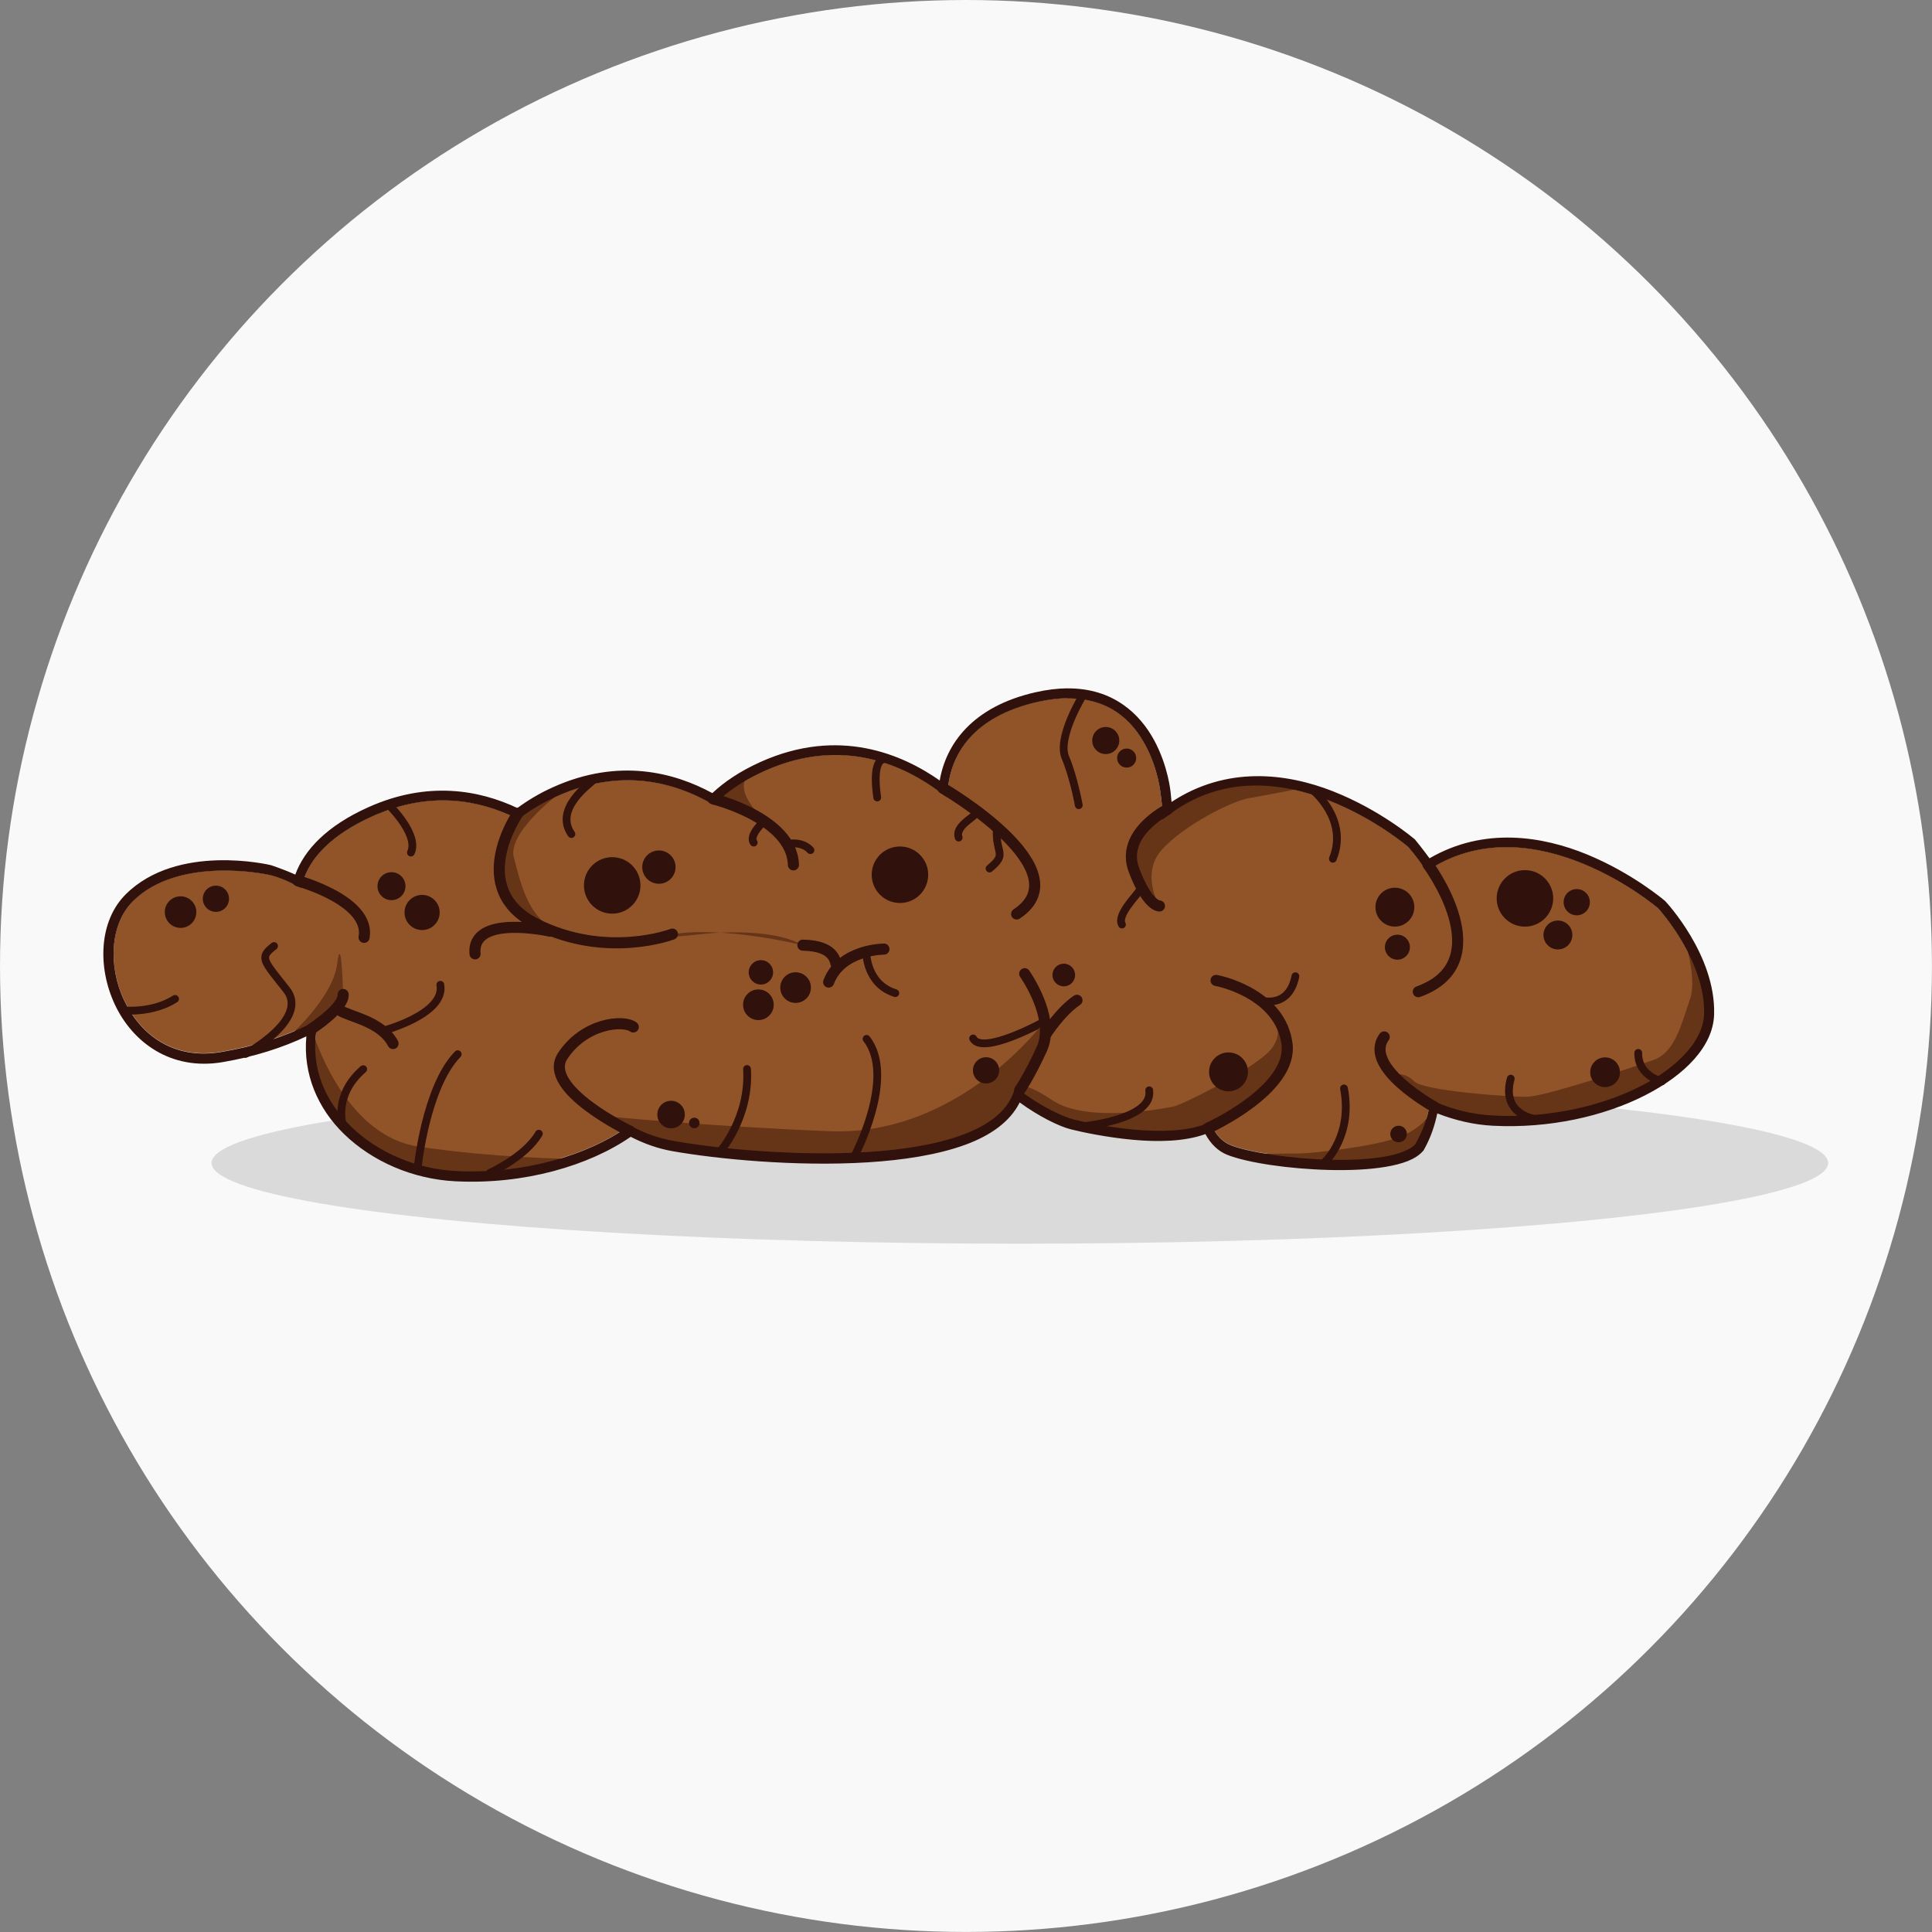 <svg width="174.09" height="174.09" version="1.1" viewBox="0 0 46.061 46.061" xmlns="http://www.w3.org/2000/svg">
 <rect x="0" y="0" width="46.061" height="46.061" fill="#808080" stroke="none"/>
 <g transform="translate(-105.82 -70.093)">
  <circle cx="128.85" cy="93.123" r="23.03" fill="#f9f9f9"/>
  <g transform="matrix(.909 0 0 .909 55.393 -7.197)" stroke-width="1.1">
   <g>
    <ellipse cx="82.224" cy="115.53" rx="21.2" ry="2.117" opacity=".128"/>
    <path d="m83.465 103.34c1.12-0.012 1.712 0.597 2.05 1.225 0.339 0.628 0.399 1.262 0.399 1.262l5.17e-4 6e-3 1e-3 5e-3s0.03 0.169 0.041 0.428l0.011 0.249 0.2-0.148c1.406-1.037 2.949-0.826 4.164-0.349 1.208 0.474 2.06 1.202 2.07 1.211 4e-3 4e-3 0.188 0.205 0.416 0.539l0.071 0.104 0.107-0.067c1.375-0.857 2.857-0.603 4.013-0.126 1.148 0.473 1.946 1.156 1.957 1.165 0.007 8e-3 1.25 1.375 1.204 2.782-0.022 0.667-0.659 1.376-1.679 1.892s-2.404 0.836-3.846 0.762c-0.522-0.026-1.031-0.148-1.497-0.346l-0.155-0.066-0.027 0.166c-0.05 0.305-0.169 0.638-0.369 0.997-0.12 0.136-0.418 0.261-0.822 0.329-0.407 0.069-0.912 0.092-1.429 0.079-1.033-0.026-2.127-0.199-2.581-0.377-0.216-0.085-0.388-0.256-0.492-0.497l-0.052-0.12-0.121 0.051c-0.468 0.199-1.201 0.215-1.879 0.153-0.679-0.062-1.308-0.196-1.587-0.266-0.276-0.069-0.877-0.351-1.378-0.742l-0.142-0.111-0.064 0.168c-0.183 0.486-0.663 0.844-1.348 1.095s-1.561 0.388-2.487 0.445c-1.853 0.115-3.906-0.087-5.056-0.289-0.399-0.07-0.767-0.2-1.092-0.376l-0.073-0.039-0.067 0.048c-1.028 0.734-2.716 1.244-4.494 1.153-1.054-0.054-2.057-0.493-2.748-1.164-0.691-0.671-1.071-1.563-0.905-2.548l0.044-0.261-0.235 0.121c-0.626 0.323-1.423 0.58-2.313 0.731-1.26 0.214-2.126-0.464-2.547-1.361-0.422-0.896-0.364-1.996 0.228-2.589 1.22-1.22 3.566-0.698 3.566-0.698l0.003 5.2e-4 0.003 5.2e-4s0.286 0.054 0.7 0.272l0.144 0.076 0.045-0.156c0.175-0.606 0.716-1.229 1.828-1.729 1.529-0.687 2.815-0.415 3.754 0.043l0.073 0.036 0.065-0.05c0.257-0.197 0.572-0.384 0.956-0.557 1.681-0.755 3.068-0.354 4.019 0.184l0.087 0.049 0.071-0.07c0.297-0.294 0.708-0.575 1.262-0.824 2.062-0.926 3.693-0.116 4.593 0.557l0.188 0.141 0.023-0.234c0.09-0.91 0.664-1.892 2.36-2.275 0.281-0.063 0.536-0.093 0.768-0.096z" color="#000000" color-rendering="auto" dominant-baseline="auto" fill="#915429" image-rendering="auto" shape-rendering="auto" solid-color="#000000" style="font-feature-settings:normal;font-variant-alternates:normal;font-variant-caps:normal;font-variant-ligatures:normal;font-variant-numeric:normal;font-variant-position:normal;isolation:auto;mix-blend-mode:normal;shape-padding:0;text-decoration-color:#000000;text-decoration-line:none;text-decoration-style:solid;text-indent:0;text-orientation:mixed;text-transform:none;white-space:normal"/>
    <path d="m99.554 109.34s0.468 1.263 0.246 1.894c-0.222 0.631-0.386 1.391-0.947 1.59-0.561 0.199-2.877 0.971-3.344 0.971s-2.701-0.152-2.947-0.409-0.55-0.175-0.55-0.175l1.084 0.848 1.371 0.345 2.455-0.152 2.362-1.006 0.935-1.146 0.129-0.842-0.327-1.193z" fill="#663417"/>
   </g>
   <g fill="none" stroke="#30110b" stroke-linecap="round">
    <g>
     <path d="m80.205 105.7s3.688 2.142 1.935 3.299" stroke-width=".291px"/>
     <path d="m63.29 108.13s1.91 0.523 1.734 1.482" stroke-width=".291px"/>
     <path d="m65.527 112.06s1.637-0.433 1.497-1.204" stroke-width=".204"/>
     <g stroke-width=".291px">
      <path d="m78.659 109.92s-1.123 0-1.45 0.865"/>
      <path d="m92.927 107.7s1.913 2.561-0.253 3.338"/>
      <path d="m93.096 114.06s-1.895-1.042-1.316-1.836"/>
     </g>
    </g>
    <g stroke-width=".204">
     <path d="m85.348 108.4c-0.033 0.083-0.595 0.628-0.446 0.876" stroke-linejoin="round"/>
     <g>
      <path d="m81.032 106.4c-0.05 0.083-0.513 0.314-0.413 0.595"/>
      <path d="m81.619 106.79c-0.033 0.637 0.289 0.62-0.19 1.017"/>
      <path d="m76.145 107.16s0.356-0.083 0.587 0.165"/>
      <path d="m75.542 106.54s-0.446 0.389-0.298 0.587"/>
      <path d="m78.196 110s-0.008 0.835 0.761 1.075"/>
      <path d="m65.749 106.22s0.713 0.725 0.503 1.169"/>
      <path d="m71.023 105.5c-0.058 0.07-1.029 0.737-0.561 1.403"/>
      <path d="m78.623 104.95s-0.281 0.023-0.14 0.994"/>
      <path d="m89.907 105.75s0.947 0.772 0.526 1.801"/>
      <path d="m99.063 113.39s-0.631-0.14-0.62-0.748"/>
      <path d="m95.707 114.37s-0.865-0.129-0.608-1.052"/>
      <path d="m88.434 111.24s0.83 0.327 1.017-0.608"/>
      <path d="m82.868 111.82s-1.625 0.9-1.871 0.444"/>
      <path d="m61.914 112.67s1.684-0.912 1.076-1.684c-0.608-0.772-0.725-0.842-0.327-1.146"/>
      <path d="m58.757 111.53s0.725 0.07 1.31-0.304"/>
      <path d="m83.874 103.27s-0.678 1.099-0.456 1.625c0.222 0.526 0.351 1.251 0.351 1.251"/>
     </g>
    </g>
   </g>
   <path d="m95.766 107.23-0.967-0.124-1.083 0.207-0.789 0.383 0.309 0.535 0.281 0.579 0.141 0.446s-0.364-1.108 0.438-1.323 0.934-0.364 1.778-0.24c0.843 0.124 2.166 0.389 2.166 0.389l-1.042-0.546-0.736-0.248z" fill-opacity="0"/>
   <g fill="#663417">
    <path d="m92.994 114.21s-0.187 0.427-0.895 0.667c-0.707 0.24-2.204 0.398-2.537 0.403-0.333 6e-3 -1.28 0.012-1.28 0.012l1.526 0.257h1.584l1.234-0.251 0.31-0.514z"/>
    <path d="m88.796 111.56s0.503 0.573-0.105 1.111c-0.608 0.538-2.21 1.333-2.444 1.38-0.234 0.047-2.257 0.444-3.169-0.164-0.912-0.608-0.859-0.273-0.859-0.273l0.239 0.344 0.608 0.327 2.081 0.491h1.555l1.298-0.608 1.064-0.959 0.187-0.947z"/>
    <path d="m82.868 111.82s-2.222 3.017-5.636 2.877c-3.414-0.14-5.917-0.398-5.917-0.398l1.438 0.737 3.052 0.362 3.391-0.093 1.777-0.456 0.959-0.702 0.596-1.087 0.386-0.924z"/>
    <path d="m63.65 112.01s0.79 2.784 2.789 3.088c2 0.304 4.081 0.327 4.081 0.327l-2.409 0.468-1.45-0.105-1.356-0.514-1.052-0.912-0.608-1.274z"/>
    <path d="m75.542 106.54s-1.046-0.874-0.274-1.318c0.772-0.444-1.09 0.753-1.09 0.753l0.634 0.206z"/>
    <path d="m70.216 105.78s-1.45 1.064-1.263 1.742c0.187 0.678 0.374 1.719 1.345 2 0.971 0.281-0.62-0.187-0.62-0.187l-0.795-0.585-0.351-0.912 0.304-1.158 0.22-0.314z"/>
    <path d="m76.534 109.82s-2.059-0.513-3.423-0.289c-1.381 0.226 0.769-4e-3 0.769-4e-3s1.769-0.219 2.654 0.294z"/>
    <path d="m85.885 108.79s-0.509-0.848 0.07-1.485c0.579-0.637 1.824-1.269 2.286-1.345 0.462-0.076 1.339-0.257 1.339-0.257s-1.117-0.257-1.152-0.24c-0.035 0.018-0.976 0.158-0.976 0.158l-0.819 0.327-0.766 0.409-0.614 0.614-0.117 0.643 0.211 0.787z"/>
   </g>
   <g fill="none" stroke="#30110b" stroke-linecap="round">
    <g stroke-width=".204">
     <path d="m68.322 115.79s0.935-0.421 1.286-1.029"/>
     <path d="m66.428 115.67s0.21-2.128 1.052-2.993"/>
     <path d="m64.463 114.52s-0.246-0.772 0.538-1.45"/>
    </g>
    <g stroke-width=".291px">
     <path d="m69.057 106.36s-1.37 1.976 0.482 2.902c1.852 0.926 3.572 0.265 3.572 0.265"/>
     <path d="m69.903 109.45s-2.067-0.463-1.968 0.595"/>
     <path d="m77.418 110.33c-0.05-0.033 0.008-0.496-0.885-0.513"/>
     <path d="m82.219 113.62s0.255-0.364 0.58-1.079c0.325-0.715-0.255-1.689-0.448-1.975"/>
     <path d="m82.915 112.14s0.374-0.585 0.807-0.877"/>
    </g>
    <g stroke-width=".204">
     <path d="m83.862 114.57s1.871-0.175 1.754-0.947"/>
     <path d="m74.355 115.24s0.795-0.9 0.713-2.175"/>
     <path d="m77.887 115.35s1.099-2.07 0.316-3.075"/>
    </g>
    <path d="m72.004 114.7s-2.333-1.116-1.771-1.976c0.562-0.86 1.587-0.959 1.852-0.761" stroke-width=".291px"/>
    <path d="m87.151 114.62s2.253-1.012 2.078-2.229c-0.175-1.216-1.555-1.59-1.859-1.649" stroke-width=".291px"/>
    <path d="m90.246 115.48s0.713-0.678 0.479-1.906" stroke-width=".204"/>
    <path d="m86.09 106.26s-1.238 0.619-0.874 1.587c0.364 0.967 0.669 0.942 0.669 0.942" stroke-width=".291px"/>
   </g>
   <g fill="#30110b">
    <circle cx="96.83" cy="108.69" r=".344"/>
    <circle cx="95.471" cy="108.59" r=".741"/>
    <circle cx="96.336" cy="109.55" r=".379"/>
    <circle cx="92.06" cy="108.82" r=".51"/>
    <circle cx="92.126" cy="109.87" r=".328"/>
    <circle cx="97.573" cy="113.15" r=".39"/>
    <circle cx="87.696" cy="113.14" r=".51"/>
    <circle cx="83.376" cy="110.6" r=".297"/>
    <circle cx="84.477" cy="104.45" r=".355"/>
    <circle cx="85.025" cy="104.91" r=".25"/>
    <circle cx="79.079" cy="107.97" r=".741"/>
    <circle cx="76.342" cy="110.93" r=".402"/>
    <circle cx="81.337" cy="113.1" r=".344"/>
    <circle cx="75.432" cy="110.53" r=".32"/>
    <circle cx="72.757" cy="107.77" r=".437"/>
    <circle cx="71.532" cy="108.25" r=".741"/>
    <circle cx="75.366" cy="111.38" r=".402"/>
    <circle cx="65.743" cy="108.27" r=".367"/>
    <circle cx="66.546" cy="108.96" r=".461"/>
    <circle cx="60.211" cy="108.95" r=".414"/>
    <circle cx="61.138" cy="108.6" r=".344"/>
    <circle cx="73.076" cy="114.26" r=".361"/>
    <circle cx="92.157" cy="114.77" r=".217"/>
    <circle cx="73.685" cy="114.48" r=".138"/>
   </g>
   <path d="m62.995 112.27s1.204-1.041 1.321-1.953 0.158 0.789 0.158 0.789l-0.416 0.602-0.409 0.297z" fill="#663417"/>
   <path d="m83.462 103.08v1e-3c-0.252 3e-3 -0.526 0.035-0.823 0.102-1.668 0.377-2.353 1.365-2.517 2.315-0.971-0.681-2.638-1.412-4.698-0.487-0.54 0.243-0.949 0.521-1.266 0.818-0.999-0.543-2.455-0.929-4.174-0.157-0.372 0.167-0.675 0.354-0.939 0.548-0.984-0.464-2.338-0.726-3.909-0.021-1.085 0.487-1.677 1.115-1.916 1.767-0.331-0.149-0.642-0.248-0.642-0.248h-5.16e-4c-0.016-4e-3 -2.449-0.59-3.808 0.769-0.699 0.699-0.741 1.91-0.281 2.889s1.458 1.742 2.831 1.508c0.83-0.141 1.568-0.38 2.191-0.675-0.092 0.989 0.3 1.893 0.989 2.562 0.741 0.719 1.8 1.182 2.919 1.239 1.806 0.092 3.505-0.41 4.599-1.167 0.333 0.171 0.697 0.307 1.095 0.377 1.173 0.206 3.234 0.41 5.118 0.293 0.942-0.059 1.839-0.197 2.562-0.461 0.661-0.242 1.173-0.602 1.427-1.11 0.498 0.363 1.03 0.628 1.349 0.707 0.293 0.073 0.929 0.209 1.627 0.273 0.657 0.06 1.355 0.046 1.895-0.15 0.133 0.246 0.324 0.446 0.576 0.545 0.53 0.208 1.614 0.369 2.671 0.396 0.528 0.013 1.046-9e-3 1.48-0.082 0.433-0.074 0.787-0.189 0.986-0.421l0.009-0.01 0.006-0.011c0.192-0.34 0.288-0.655 0.354-0.96 0.459 0.179 0.95 0.298 1.457 0.324 1.489 0.076 2.913-0.251 3.979-0.791s1.796-1.296 1.824-2.119c0.052-1.569-1.277-2.976-1.277-2.976l-0.005-6e-3 -0.006-5e-3s-0.836-0.72-2.036-1.215c-1.169-0.482-2.704-0.736-4.14 0.098-0.192-0.265-0.377-0.488-0.377-0.488l-0.005-6e-3 -0.006-5e-3s-0.89-0.767-2.152-1.262c-1.209-0.474-2.781-0.669-4.226 0.283-0.011-0.101-0.025-0.256-0.025-0.258-8.32e-4 -9e-3 -0.063-0.68-0.429-1.357-0.368-0.682-1.068-1.377-2.287-1.364zm0.003 0.266c1.12-0.012 1.712 0.597 2.05 1.225 0.339 0.628 0.399 1.262 0.399 1.262l5.16e-4 6e-3 1e-3 5e-3s0.03 0.169 0.041 0.428l0.011 0.249 0.2-0.148c1.406-1.037 2.949-0.826 4.164-0.349 1.208 0.474 2.06 1.202 2.07 1.211 4e-3 4e-3 0.188 0.205 0.416 0.539l0.071 0.104 0.107-0.067c1.375-0.857 2.857-0.603 4.013-0.126 1.148 0.473 1.946 1.156 1.957 1.165 0.007 8e-3 1.25 1.375 1.204 2.782-0.022 0.667-0.659 1.376-1.679 1.892-1.02 0.516-2.404 0.836-3.846 0.762-0.522-0.026-1.031-0.148-1.497-0.346l-0.155-0.066-0.027 0.166c-0.05 0.305-0.169 0.638-0.369 0.997-0.12 0.136-0.418 0.261-0.822 0.329-0.407 0.069-0.912 0.092-1.429 0.079-1.033-0.026-2.127-0.199-2.581-0.377-0.216-0.085-0.388-0.256-0.492-0.497l-0.052-0.12-0.121 0.051c-0.468 0.199-1.201 0.215-1.879 0.153-0.679-0.062-1.308-0.196-1.587-0.266-0.276-0.069-0.877-0.351-1.378-0.742l-0.142-0.111-0.064 0.168c-0.183 0.486-0.663 0.844-1.348 1.095s-1.561 0.388-2.487 0.445c-1.853 0.115-3.906-0.087-5.056-0.289-0.399-0.07-0.767-0.2-1.092-0.376l-0.073-0.039-0.067 0.048c-1.028 0.734-2.716 1.244-4.494 1.153-1.054-0.054-2.057-0.493-2.748-1.164-0.691-0.671-1.071-1.563-0.905-2.548l0.044-0.261-0.235 0.121c-0.626 0.323-1.423 0.58-2.313 0.731-1.26 0.214-2.126-0.464-2.547-1.361-0.422-0.896-0.364-1.996 0.228-2.589 1.22-1.22 3.566-0.698 3.566-0.698l0.003 5.2e-4 0.003 5.1e-4s0.286 0.054 0.7 0.272l0.144 0.076 0.045-0.156c0.175-0.606 0.716-1.229 1.828-1.729 1.529-0.687 2.815-0.415 3.754 0.043l0.073 0.036 0.065-0.05c0.257-0.197 0.572-0.384 0.956-0.557 1.681-0.755 3.068-0.354 4.019 0.184l0.087 0.05 0.071-0.071c0.297-0.294 0.708-0.575 1.262-0.824 2.062-0.926 3.693-0.116 4.593 0.557l0.188 0.141 0.023-0.234c0.09-0.91 0.664-1.892 2.36-2.275 0.281-0.063 0.536-0.093 0.768-0.096z" color="#000000" color-rendering="auto" dominant-baseline="auto" fill="#30110b" image-rendering="auto" shape-rendering="auto" solid-color="#000000" style="font-feature-settings:normal;font-variant-alternates:normal;font-variant-caps:normal;font-variant-ligatures:normal;font-variant-numeric:normal;font-variant-position:normal;isolation:auto;mix-blend-mode:normal;shape-padding:0;text-decoration-color:#000000;text-decoration-line:none;text-decoration-style:solid;text-indent:0;text-orientation:mixed;text-transform:none;white-space:normal"/>
   <g fill="none" stroke="#30110b" stroke-linecap="round" stroke-width=".291px">
    <path d="m63.65 112.01s0.848-0.549 0.825-0.899"/>
    <path d="m64.381 111.52c0.246 0.175 1.087 0.281 1.403 0.877"/>
    <path d="m74.177 105.98s2.075 0.507 2.108 1.731"/>
   </g>
  </g>
 </g>
</svg>
